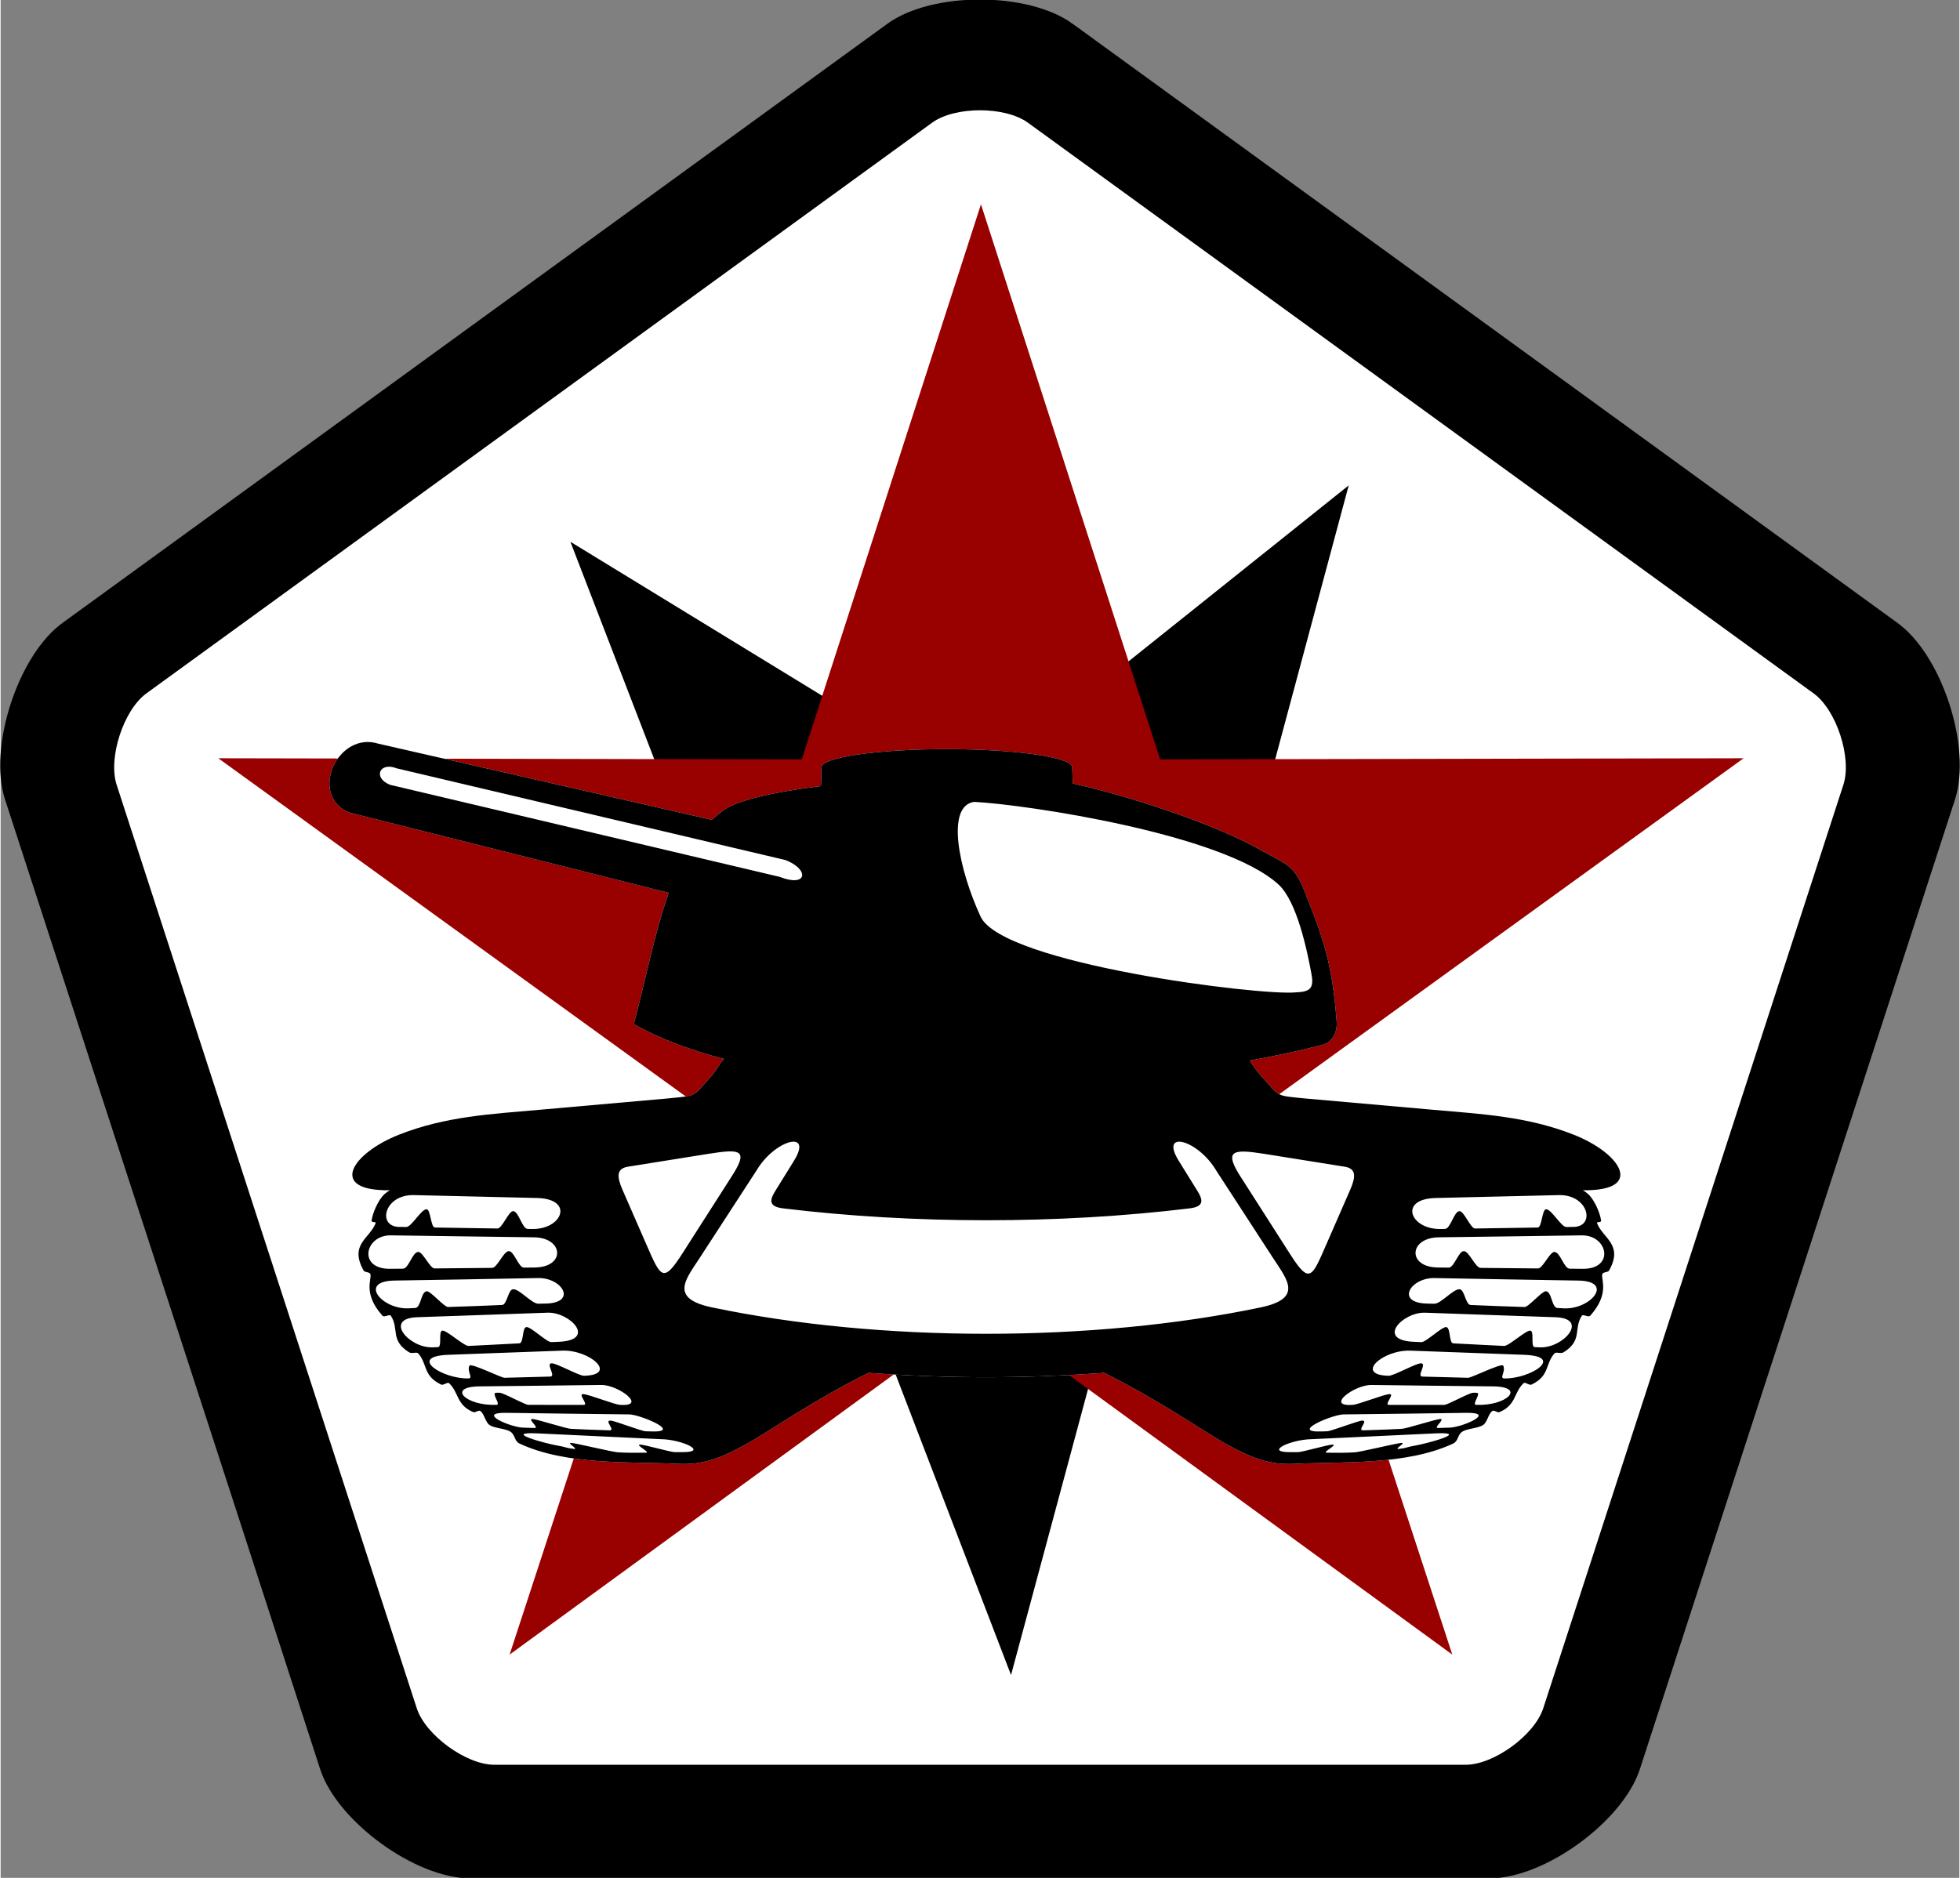 <?xml version="1.0" encoding="UTF-8"?>
<!DOCTYPE svg PUBLIC "-//W3C//DTD SVG 1.1//EN" "http://www.w3.org/Graphics/SVG/1.1/DTD/svg11.dtd">
<svg xmlns="http://www.w3.org/2000/svg" xml:space="preserve" width="624px" height="598px" style="shape-rendering:geometricPrecision; text-rendering:geometricPrecision; image-rendering:optimizeQuality; fill-rule:evenodd; clip-rule:evenodd"
viewBox="0 0 235.88 226.198"
 xmlns:xlink="http://www.w3.org/1999/xlink">
 <rect x="0" y="0" width="235.88" height="226.198" fill="#808080" stroke="none"/>
 <defs>
  <style type="text/css">
   <![CDATA[
	.penta-background {fill:#fff;fill-rule:nonzero;stroke:#000;stroke-width:1;}
	.penta-border {fill:#000;fill-rule:nonzero;}
	.star-black {fill:#000;}
	.star-red {fill:#900;}
	.tank-background {fill:#fff;/*stroke:#900;stroke-width:1;*/}
	.tank-shape {fill:#000;}
   ]]>
  </style>
 </defs>
 <g id="layer_1">
  <path class="penta-background" d="M128.793 3.263l49.678 36.093 49.678 36.093c5.168,3.754 8.704,14.618 6.73,20.695l-18.975 58.401 -18.975 58.4c-1.977,6.085 -11.195,12.806 -17.583,12.806l-61.405 0 -61.406 0c-6.387,0 -15.605,-6.721 -17.583,-12.806 -12.651,-39.144 -25.25,-77.713 -37.95,-116.801 -1.975,-6.077 1.562,-16.941 6.729,-20.695l49.678 -36.093 49.678 -36.093c5.169,-3.756 16.538,-3.756 21.707,0z"/>
  <path class="penta-border" d="M128.793 3.263l49.678 36.093 49.678 36.093c5.168,3.754 8.704,14.618 6.73,20.695l-18.975 58.401 -18.975 58.4c-1.977,6.085 -11.195,12.806 -17.583,12.806l-61.405 0 -61.406 0c-6.387,0 -15.605,-6.721 -17.583,-12.806 -12.651,-39.144 -25.25,-77.713 -37.95,-116.801 -1.975,-6.077 1.562,-16.941 6.729,-20.695l49.678 -36.093 49.678 -36.093c5.169,-3.756 16.538,-3.756 21.707,0zm-78.681 202.505c1.051,3.235 5.951,6.807 9.346,6.807l58.483 0 58.482 0c3.395,0 8.295,-3.573 9.346,-6.807l18.072 -55.62 18.072 -55.62c1.049,-3.23 -0.83,-9.004 -3.577,-11l-47.313 -34.374 -47.313 -34.375c-2.747,-1.996 -8.791,-1.996 -11.538,0l-47.313 34.375 -47.313 34.374c-2.746,1.996 -4.625,7.771 -3.577,11 12.098,37.233 24.018,73.963 36.144,111.24z"/>
  <polygon class="star-black" points="121.677,201.764 136.123,148.106 147.446,113.967 162.341,58.47 116.9,94.797 68.614,65.259 88.773,117.542 101.72,149.774 "/>
  <polygon class="star-red" points="152.976,132.525 162.919,162.924 174.816,199.303 150.086,181.262 118.055,157.897 61.294,199.303 73.79,161.094 83.133,132.525 61.794,117.083 26.213,91.336 69.722,91.42 96.472,91.472 118.055,24.61 139.638,91.472 209.896,91.336 "/>
  <path class="tank-background" d="M85.482 129.738c-2.178,2.434 -1.575,2.209 -5.124,2.573l-15.429 1.365c-5.919,0.523 -11.346,0.792 -16.947,2.999 -5.747,2.262 -8.607,6.814 -1.108,6.694 -0.232,0.135 -0.445,0.287 -0.634,0.457 -0.788,0.713 -1.449,2.308 -1.57,3.207 -0.034,0.251 0.566,0.108 0.498,0.289 -0.716,1.879 -3.205,2.543 -1.463,5.713 0.146,0.266 0.765,0.137 0.835,0.482 0.129,0.635 -0.894,2.353 1.437,4.957 0.246,0.274 0.849,-0.245 1.025,0.028 1.021,1.582 -0.13,2.932 2.182,4.385 0.339,0.214 0.916,-0.078 1.105,0.134 1.136,1.28 0.544,2.689 2.758,3.758 0.264,0.127 0.772,-0.335 0.94,-0.182 1.214,1.105 0.868,2.641 2.939,3.502 0.235,0.098 0.644,-0.292 0.846,-0.14 0.487,0.366 0.599,1.328 1.088,1.676 0.592,0.421 1.931,0.422 2.535,0.82 0.587,0.387 0.455,1.129 1.09,1.426 2.847,1.331 6.218,1.872 9.554,2.112 3.424,0.246 6.84,0.187 9.531,0.332 2.972,0.159 5.146,-0.681 8.139,-2.327 3.036,-1.669 7.908,-5.203 14.805,-8.633 9.853,0.703 18.526,0.703 28.378,0 6.898,3.43 11.769,6.964 14.805,8.633 2.994,1.646 5.168,2.486 8.139,2.327 2.691,-0.145 6.107,-0.087 9.532,-0.332 3.336,-0.24 6.707,-0.78 9.554,-2.112 0.635,-0.297 0.504,-1.039 1.091,-1.426 0.604,-0.398 1.942,-0.4 2.534,-0.82 0.489,-0.348 0.603,-1.31 1.089,-1.676 0.202,-0.152 0.612,0.237 0.846,0.14 2.071,-0.86 1.725,-2.396 2.939,-3.502 0.169,-0.153 0.677,0.308 0.941,0.182 2.214,-1.069 1.622,-2.478 2.758,-3.758 0.187,-0.212 0.765,0.079 1.105,-0.134 2.312,-1.453 1.162,-2.803 2.182,-4.385 0.177,-0.273 0.779,0.246 1.025,-0.028 2.332,-2.604 1.308,-4.322 1.437,-4.957 0.07,-0.345 0.69,-0.216 0.835,-0.482 1.742,-3.17 -0.747,-3.834 -1.463,-5.713 -0.069,-0.181 0.531,-0.038 0.498,-0.289 -0.121,-0.898 -0.782,-2.494 -1.57,-3.207 -0.188,-0.171 -0.402,-0.322 -0.634,-0.457 7.499,0.12 4.638,-4.432 -1.108,-6.694 -5.601,-2.206 -11.028,-2.475 -16.947,-2.999l-15.429 -1.365c-3.549,-0.363 -2.947,-0.138 -5.124,-2.573 -0.62,-0.648 -1.045,-1.299 -1.513,-1.99 3.177,-0.572 6.118,-1.206 8.739,-1.884 1.124,-0.291 1.85,-1.391 1.738,-2.82 -0.554,-7.049 -1.528,-9.764 -3.785,-15.493 -1.354,-3.439 -2.119,-3.314 -5.309,-5.131 -5.756,-3.278 -16.368,-6.653 -22.68,-8.043 -0.037,-0.992 -0.073,-1.682 -0.073,-1.945 0,-1.208 -6.782,-2.195 -15.098,-2.195 -8.316,0 -15.098,0.987 -15.098,2.195 0,0.302 -0.003,1.262 -0.063,2.253 -5.538,0.686 -9.896,1.67 -11.57,2.814 -0.556,0.38 -1.076,0.802 -1.565,1.258l-40.16 -9.177c-4.909,-1.551 -8.444,6.211 -3.55,8.281l38.517 9.682c-1.671,4.71 -2.743,10.273 -4.208,15.814 3.049,1.736 6.74,3.12 10.874,4.196 -0.623,0.645 -0.961,1.474 -1.641,2.186z"/>
  <path class="tank-shape" d="M85.482 129.738c-2.178,2.434 -1.575,2.209 -5.124,2.573l-15.429 1.365c-5.919,0.523 -11.346,0.792 -16.947,2.999 -5.747,2.262 -8.607,6.814 -1.108,6.694 -0.232,0.135 -0.445,0.287 -0.634,0.457 -0.788,0.713 -1.449,2.308 -1.57,3.207 -0.034,0.251 0.566,0.108 0.498,0.289 -0.716,1.879 -3.205,2.543 -1.463,5.713 0.146,0.266 0.765,0.137 0.835,0.482 0.129,0.635 -0.894,2.353 1.437,4.957 0.246,0.274 0.849,-0.245 1.025,0.028 1.021,1.582 -0.13,2.932 2.182,4.385 0.339,0.214 0.916,-0.078 1.105,0.134 1.136,1.28 0.544,2.689 2.758,3.758 0.264,0.127 0.772,-0.335 0.94,-0.182 1.214,1.105 0.868,2.641 2.939,3.502 0.235,0.098 0.644,-0.292 0.846,-0.14 0.487,0.366 0.599,1.328 1.088,1.676 0.592,0.421 1.931,0.422 2.535,0.82 0.587,0.387 0.455,1.129 1.09,1.426 2.847,1.331 6.218,1.872 9.554,2.112 3.424,0.246 6.84,0.187 9.531,0.332 2.972,0.159 5.146,-0.681 8.139,-2.327 3.036,-1.669 7.908,-5.203 14.805,-8.633 9.853,0.703 18.526,0.703 28.378,0 6.898,3.43 11.769,6.964 14.805,8.633 2.994,1.646 5.168,2.486 8.139,2.327 2.691,-0.145 6.107,-0.087 9.532,-0.332 3.336,-0.24 6.707,-0.78 9.554,-2.112 0.635,-0.297 0.504,-1.039 1.091,-1.426 0.604,-0.398 1.942,-0.4 2.534,-0.82 0.489,-0.348 0.603,-1.31 1.089,-1.676 0.202,-0.152 0.612,0.237 0.846,0.14 2.071,-0.86 1.725,-2.396 2.939,-3.502 0.169,-0.153 0.677,0.308 0.941,0.182 2.214,-1.069 1.622,-2.478 2.758,-3.758 0.187,-0.212 0.765,0.079 1.105,-0.134 2.312,-1.453 1.162,-2.803 2.182,-4.385 0.177,-0.273 0.779,0.246 1.025,-0.028 2.332,-2.604 1.308,-4.322 1.437,-4.957 0.07,-0.345 0.69,-0.216 0.835,-0.482 1.742,-3.17 -0.747,-3.834 -1.463,-5.713 -0.069,-0.181 0.531,-0.038 0.498,-0.289 -0.121,-0.898 -0.782,-2.494 -1.57,-3.207 -0.188,-0.171 -0.402,-0.322 -0.634,-0.457 7.499,0.12 4.638,-4.432 -1.108,-6.694 -5.601,-2.206 -11.028,-2.475 -16.947,-2.999l-15.429 -1.365c-3.549,-0.363 -2.947,-0.138 -5.124,-2.573 -0.62,-0.648 -1.045,-1.299 -1.513,-1.99 3.177,-0.572 6.118,-1.206 8.739,-1.884 1.124,-0.291 1.85,-1.391 1.738,-2.82 -0.554,-7.049 -1.528,-9.764 -3.785,-15.493 -1.354,-3.439 -2.119,-3.314 -5.309,-5.131 -5.756,-3.278 -16.368,-6.653 -22.68,-8.043 -0.037,-0.992 -0.073,-1.682 -0.073,-1.945 0,-1.208 -6.782,-2.195 -15.098,-2.195 -8.316,0 -15.098,0.987 -15.098,2.195 0,0.302 -0.003,1.262 -0.063,2.253 -5.538,0.686 -9.896,1.67 -11.57,2.814 -0.556,0.38 -1.076,0.802 -1.565,1.258l-40.16 -9.177c-4.909,-1.551 -8.444,6.211 -3.55,8.281l38.517 9.682c-1.671,4.71 -2.743,10.273 -4.208,15.814 3.049,1.736 6.74,3.12 10.874,4.196 -0.623,0.645 -0.961,1.474 -1.641,2.186zm72.385 -12.354c0.316,1.731 -0.247,2.09 -1.93,2.152 -4.156,0.429 -35.284,-3.419 -37.925,-9.128 -2.615,-5.653 -4.229,-13.342 -0.77,-13.819 6.391,0.331 30.046,3.887 36.651,9.958 2.223,2.044 3.45,7.97 3.975,10.836zm-110.161 -24.831l46.826 11.049c2.933,1.161 2.571,3.318 -0.702,2.024l-46.935 -11.092c-2.088,-0.825 -1.291,-2.812 0.812,-1.981zm37.966 64.93c-5.178,-1.084 -3.176,-3.361 -1.5,-5.941l6.854 -10.548c2.177,-3.7 6.87,-4.978 4.509,-1.166l-1.945 3.14c-0.696,1.123 -1.575,2.318 0.621,2.584 15.682,1.91 33.307,1.91 48.989,0 2.197,-0.266 1.317,-1.461 0.621,-2.584l-1.946 -3.14c-2.361,-3.811 2.332,-2.534 4.51,1.166l6.853 10.548c1.677,2.58 3.678,4.857 -1.5,5.941 -20.234,4.238 -45.831,4.238 -66.065,0zm103.6 -9.694c-0.235,0.004 -0.471,0.008 -0.707,0.012 -0.641,0.01 -1.8,-2.152 -2.449,-2.141 -0.504,0.009 -0.499,2.191 -1.008,2.2 -1.163,0.019 -2.339,0.04 -3.523,0.057 -1.328,0.02 -2.671,0.041 -4.029,0.061 -0.524,0.008 -1.336,-2.1 -1.864,-2.092 -0.68,0.01 -1.078,2.138 -1.764,2.146 -0.173,0.003 -0.348,0.005 -0.521,0.008 -3.68,0.059 -5.095,-3.629 -0.592,-3.736 2.586,-0.064 5.128,-0.122 7.622,-0.18 2.448,-0.057 4.849,-0.113 7.204,-0.168 3.629,-0.094 4.491,3.92 1.631,3.834zm1.232 5.045c-0.512,-0.004 -1.027,-0.008 -1.543,-0.013 -0.708,-0.005 -1.134,-2.013 -1.851,-2.019 -0.557,-0.005 -1.403,1.991 -1.965,1.987 -1,-0.008 -2.009,-0.019 -3.026,-0.029 -1.283,-0.011 -2.58,-0.025 -3.892,-0.036 -0.633,-0.006 -1.382,-2.014 -2.022,-2.019 -0.638,-0.005 -1.167,1.99 -1.813,1.984 -0.43,-0.004 -0.863,-0.008 -1.297,-0.012 -3.739,-0.037 -3.501,-3.591 0.086,-3.637 3.036,-0.039 6.009,-0.08 8.91,-0.118 2.831,-0.037 5.61,-0.081 8.32,-0.117 3.138,-0.046 4.018,4.069 0.092,4.031zm-2.18 4.765c-0.407,-0.014 -0.416,-0.028 -0.826,-0.042 -0.736,-0.023 -0.678,-1.994 -1.424,-2.02 -0.447,-0.015 -2.096,1.914 -2.547,1.899 -1.062,-0.036 -2.134,-0.073 -3.215,-0.11 -1.271,-0.043 -1.989,-0.09 -3.291,-0.135 -0.606,-0.022 -0.721,-1.874 -1.333,-1.896 -0.787,-0.028 -2.249,1.772 -3.047,1.745 -0.182,-0.006 -0.766,-0.012 -0.95,-0.019 -3.737,-0.132 -1.899,-3.124 0.991,-3.073 3.062,0.059 6.059,0.111 8.97,0.164 2.839,0.05 5.62,0.093 8.333,0.138 4.37,0.073 1.511,3.459 -1.662,3.348zm-2.912 4.698c-0.222,-0.009 -0.445,-0.02 -0.668,-0.029 -0.539,-0.024 -0.004,-1.966 -0.548,-1.989 -0.545,-0.024 -2.588,1.869 -3.138,1.846 -1.102,-0.047 -1.802,-0.096 -2.925,-0.146 -1.218,-0.054 -1.941,-0.11 -3.191,-0.165 -0.551,-0.024 -0.308,-1.937 -0.864,-1.962 -0.557,-0.025 -2.429,1.837 -2.99,1.813 -0.248,-0.011 -0.498,-0.022 -0.746,-0.032 -4.833,-0.127 -1.52,-3.609 1.204,-3.512 2.783,0.102 5.5,0.193 8.149,0.286 2.588,0.091 5.122,0.178 7.6,0.262 3.978,0.167 0.961,3.699 -1.882,3.627zm-4.306 3.744c-0.701,0.015 0.202,-0.856 -0.161,-1.544 -0.184,-0.348 -3.826,1.473 -4.222,1.464 -1.984,-0.046 -3.511,-0.097 -5.496,-0.145 -0.762,-0.018 0.585,-1.582 -0.179,-1.599 -0.594,-0.015 -3.299,1.516 -3.893,1.501 -4.16,-0.092 -0.712,-3.149 2.623,-3.026 2.417,0.088 4.797,0.175 7.115,0.259 2.27,0.083 4.503,0.169 6.68,0.246 4.802,0.216 0.636,2.894 -2.469,2.843zm-3.398 3.183c-0.621,0 0.672,-1.452 0.043,-1.452 -0.122,0 -0.397,-0.065 -0.748,0.071 -1.053,0.408 -2.793,1.38 -3.163,1.38 -1.279,0 -2.054,0 -3.358,0.001 -1.254,0 -2.004,0.001 -3.287,0.001 -0.649,0 0.723,-1.296 0.075,-1.297 -0.649,-0.002 -3.838,1.294 -4.487,1.294 -3.29,0.227 0.245,-2.419 2.289,-2.397 2.58,0.031 5.112,0.066 7.585,0.093 2.42,0.025 4.797,0.051 7.114,0.078 3.941,0.061 1.624,2.361 -2.062,2.227zm-3.218 2.742c-0.46,0.013 -0.922,0.027 -1.384,0.041 -0.636,0.019 0.903,-1.102 0.261,-1.084 -0.499,0.015 -4.112,1.17 -4.614,1.185 -0.895,0.026 -0.862,0.055 -1.768,0.083 -1.106,0.033 -1.76,0.067 -2.89,0.1 -0.8,0.023 0.675,-1.198 -0.136,-1.174 -0.487,0.013 -3.724,1.273 -4.214,1.287 -0.254,0.006 -0.51,0.015 -0.766,0.022 -3.719,0.11 1.418,-2.036 2.728,-2.054 2.603,-0.032 5.152,-0.058 7.638,-0.091 2.445,-0.032 4.836,-0.065 7.176,-0.098 3.678,-0.048 -0.533,1.739 -2.031,1.785zm-4.13 2.157c-1.085,0.179 -0.913,0.281 -1.976,0.406 -0.683,0.081 0.968,-0.781 0.289,-0.722 -0.68,0.06 -4.937,1.096 -5.618,1.135 -1.099,0.065 -2.219,0.063 -3.357,0.043 -0.64,-0.011 1.357,-0.962 0.704,-0.976 -0.508,-0.011 -3.665,0.912 -4.181,0.909 -0.288,-0.002 -0.581,-0.003 -0.873,-0.001 -3.283,0.024 -0.018,-1.527 2.534,-1.561 2.598,-0.117 5.168,-0.243 7.658,-0.358 2.451,-0.112 4.857,-0.228 7.218,-0.341 4.376,-0.207 -1.097,1.249 -2.398,1.466zm-20.848 -32.087l5.802 9.075c2.317,3.626 2.597,2.757 4.32,-1.187l2.887 -6.611c0.695,-1.59 0.724,-2.556 -0.67,-2.778l-9.698 -1.551c-3.868,-0.608 -4.945,-0.437 -2.641,3.053zm-101.376 5.752c0.234,0.004 0.471,0.008 0.706,0.012 0.641,0.01 1.799,-2.152 2.449,-2.141 0.504,0.009 0.499,2.191 1.007,2.2 1.164,0.019 2.339,0.04 3.523,0.057 1.329,0.02 2.672,0.041 4.03,0.061 0.523,0.008 1.336,-2.1 1.864,-2.092 0.68,0.01 1.077,2.138 1.763,2.146 0.174,0.003 0.348,0.005 0.522,0.008 3.68,0.059 5.094,-3.629 0.592,-3.736 -2.586,-0.064 -5.128,-0.122 -7.622,-0.18 -2.448,-0.057 -4.85,-0.113 -7.205,-0.168 -3.629,-0.094 -4.491,3.92 -1.63,3.834zm-1.232 5.045c0.512,-0.004 1.027,-0.008 1.542,-0.013 0.708,-0.005 1.135,-2.013 1.851,-2.019 0.557,-0.005 1.404,1.991 1.965,1.987 1,-0.008 2.009,-0.019 3.026,-0.029 1.283,-0.011 2.581,-0.025 3.893,-0.036 0.632,-0.006 1.382,-2.014 2.021,-2.019 0.64,-0.005 1.168,1.99 1.814,1.984 0.431,-0.004 0.863,-0.008 1.296,-0.012 3.739,-0.037 3.502,-3.591 -0.087,-3.637 -3.035,-0.039 -6.009,-0.08 -8.91,-0.118 -2.831,-0.037 -5.61,-0.081 -8.32,-0.117 -3.139,-0.046 -4.019,4.069 -0.092,4.031zm2.18 4.765c0.407,-0.014 0.416,-0.028 0.827,-0.042 0.735,-0.023 0.678,-1.994 1.424,-2.02 0.447,-0.015 2.095,1.914 2.546,1.899 1.062,-0.036 2.134,-0.073 3.214,-0.11 1.271,-0.043 1.99,-0.09 3.292,-0.135 0.606,-0.022 0.72,-1.874 1.333,-1.896 0.788,-0.028 2.25,1.772 3.047,1.745 0.182,-0.006 0.766,-0.012 0.95,-0.019 3.737,-0.132 1.899,-3.124 -0.991,-3.073 -3.061,0.059 -6.059,0.111 -8.971,0.164 -2.838,0.05 -5.62,0.093 -8.333,0.138 -4.369,0.073 -1.511,3.459 1.662,3.348zm2.911 4.698c0.222,-0.009 0.446,-0.02 0.669,-0.029 0.539,-0.024 0.003,-1.966 0.548,-1.989 0.545,-0.024 2.589,1.869 3.139,1.846 1.101,-0.047 1.802,-0.096 2.924,-0.146 1.219,-0.054 1.942,-0.11 3.192,-0.165 0.551,-0.024 0.308,-1.937 0.863,-1.962 0.558,-0.025 2.43,1.837 2.991,1.813 0.248,-0.011 0.497,-0.022 0.746,-0.032 4.833,-0.127 1.52,-3.609 -1.204,-3.512 -2.783,0.102 -5.5,0.193 -8.148,0.286 -2.589,0.091 -5.121,0.178 -7.599,0.262 -3.978,0.167 -0.962,3.699 1.881,3.627zm4.306 3.744c0.702,0.015 -0.201,-0.856 0.162,-1.544 0.183,-0.348 3.826,1.473 4.223,1.464 1.983,-0.046 3.511,-0.097 5.494,-0.145 0.763,-0.018 -0.584,-1.582 0.179,-1.599 0.593,-0.015 3.299,1.516 3.892,1.501 4.16,-0.092 0.712,-3.149 -2.622,-3.026 -2.417,0.088 -4.797,0.175 -7.116,0.259 -2.27,0.083 -4.503,0.169 -6.68,0.246 -4.802,0.216 -0.636,2.894 2.468,2.843zm3.398 3.183c0.621,0 -0.672,-1.452 -0.043,-1.452 0.122,0 0.397,-0.065 0.747,0.071 1.054,0.408 2.794,1.38 3.164,1.38 1.279,0 2.054,0 3.358,0.001 1.254,0 2.004,0.001 3.287,0.001 0.649,0 -0.724,-1.296 -0.075,-1.297 0.65,-0.002 3.839,1.294 4.487,1.294 3.29,0.227 -0.245,-2.419 -2.288,-2.397 -2.581,0.031 -5.113,0.066 -7.585,0.093 -2.42,0.025 -4.797,0.051 -7.115,0.078 -3.94,0.061 -1.623,2.361 2.062,2.227zm3.217 2.742c0.46,0.013 0.922,0.027 1.384,0.041 0.635,0.019 -0.903,-1.102 -0.261,-1.084 0.5,0.015 4.112,1.17 4.614,1.185 0.895,0.026 0.862,0.055 1.768,0.083 1.106,0.033 1.761,0.067 2.89,0.1 0.799,0.023 -0.674,-1.198 0.137,-1.174 0.486,0.013 3.723,1.273 4.213,1.287 0.254,0.006 0.51,0.015 0.766,0.022 3.719,0.11 -1.418,-2.036 -2.729,-2.054 -2.602,-0.032 -5.152,-0.058 -7.637,-0.091 -2.445,-0.032 -4.836,-0.065 -7.176,-0.098 -3.678,-0.048 0.533,1.739 2.031,1.785zm4.13 2.157c1.086,0.179 0.913,0.281 1.976,0.406 0.683,0.081 -0.968,-0.781 -0.288,-0.722 0.679,0.06 4.937,1.096 5.617,1.135 1.099,0.065 2.219,0.063 3.357,0.043 0.64,-0.011 -1.356,-0.962 -0.703,-0.976 0.508,-0.011 3.665,0.912 4.18,0.909 0.289,-0.002 0.582,-0.003 0.873,-0.001 3.283,0.024 0.017,-1.527 -2.533,-1.561 -2.598,-0.117 -5.168,-0.243 -7.659,-0.358 -2.45,-0.112 -4.857,-0.228 -7.218,-0.341 -4.375,-0.207 1.097,1.249 2.397,1.466zm20.848 -32.196l-5.802 9.074c-2.317,3.626 -2.598,2.867 -4.32,-1.078l-2.887 -6.611c-0.695,-1.59 -0.725,-2.556 0.669,-2.778l9.698 -1.551c3.868,-0.608 4.945,-0.545 2.641,2.944z"/>
 </g>
</svg>
